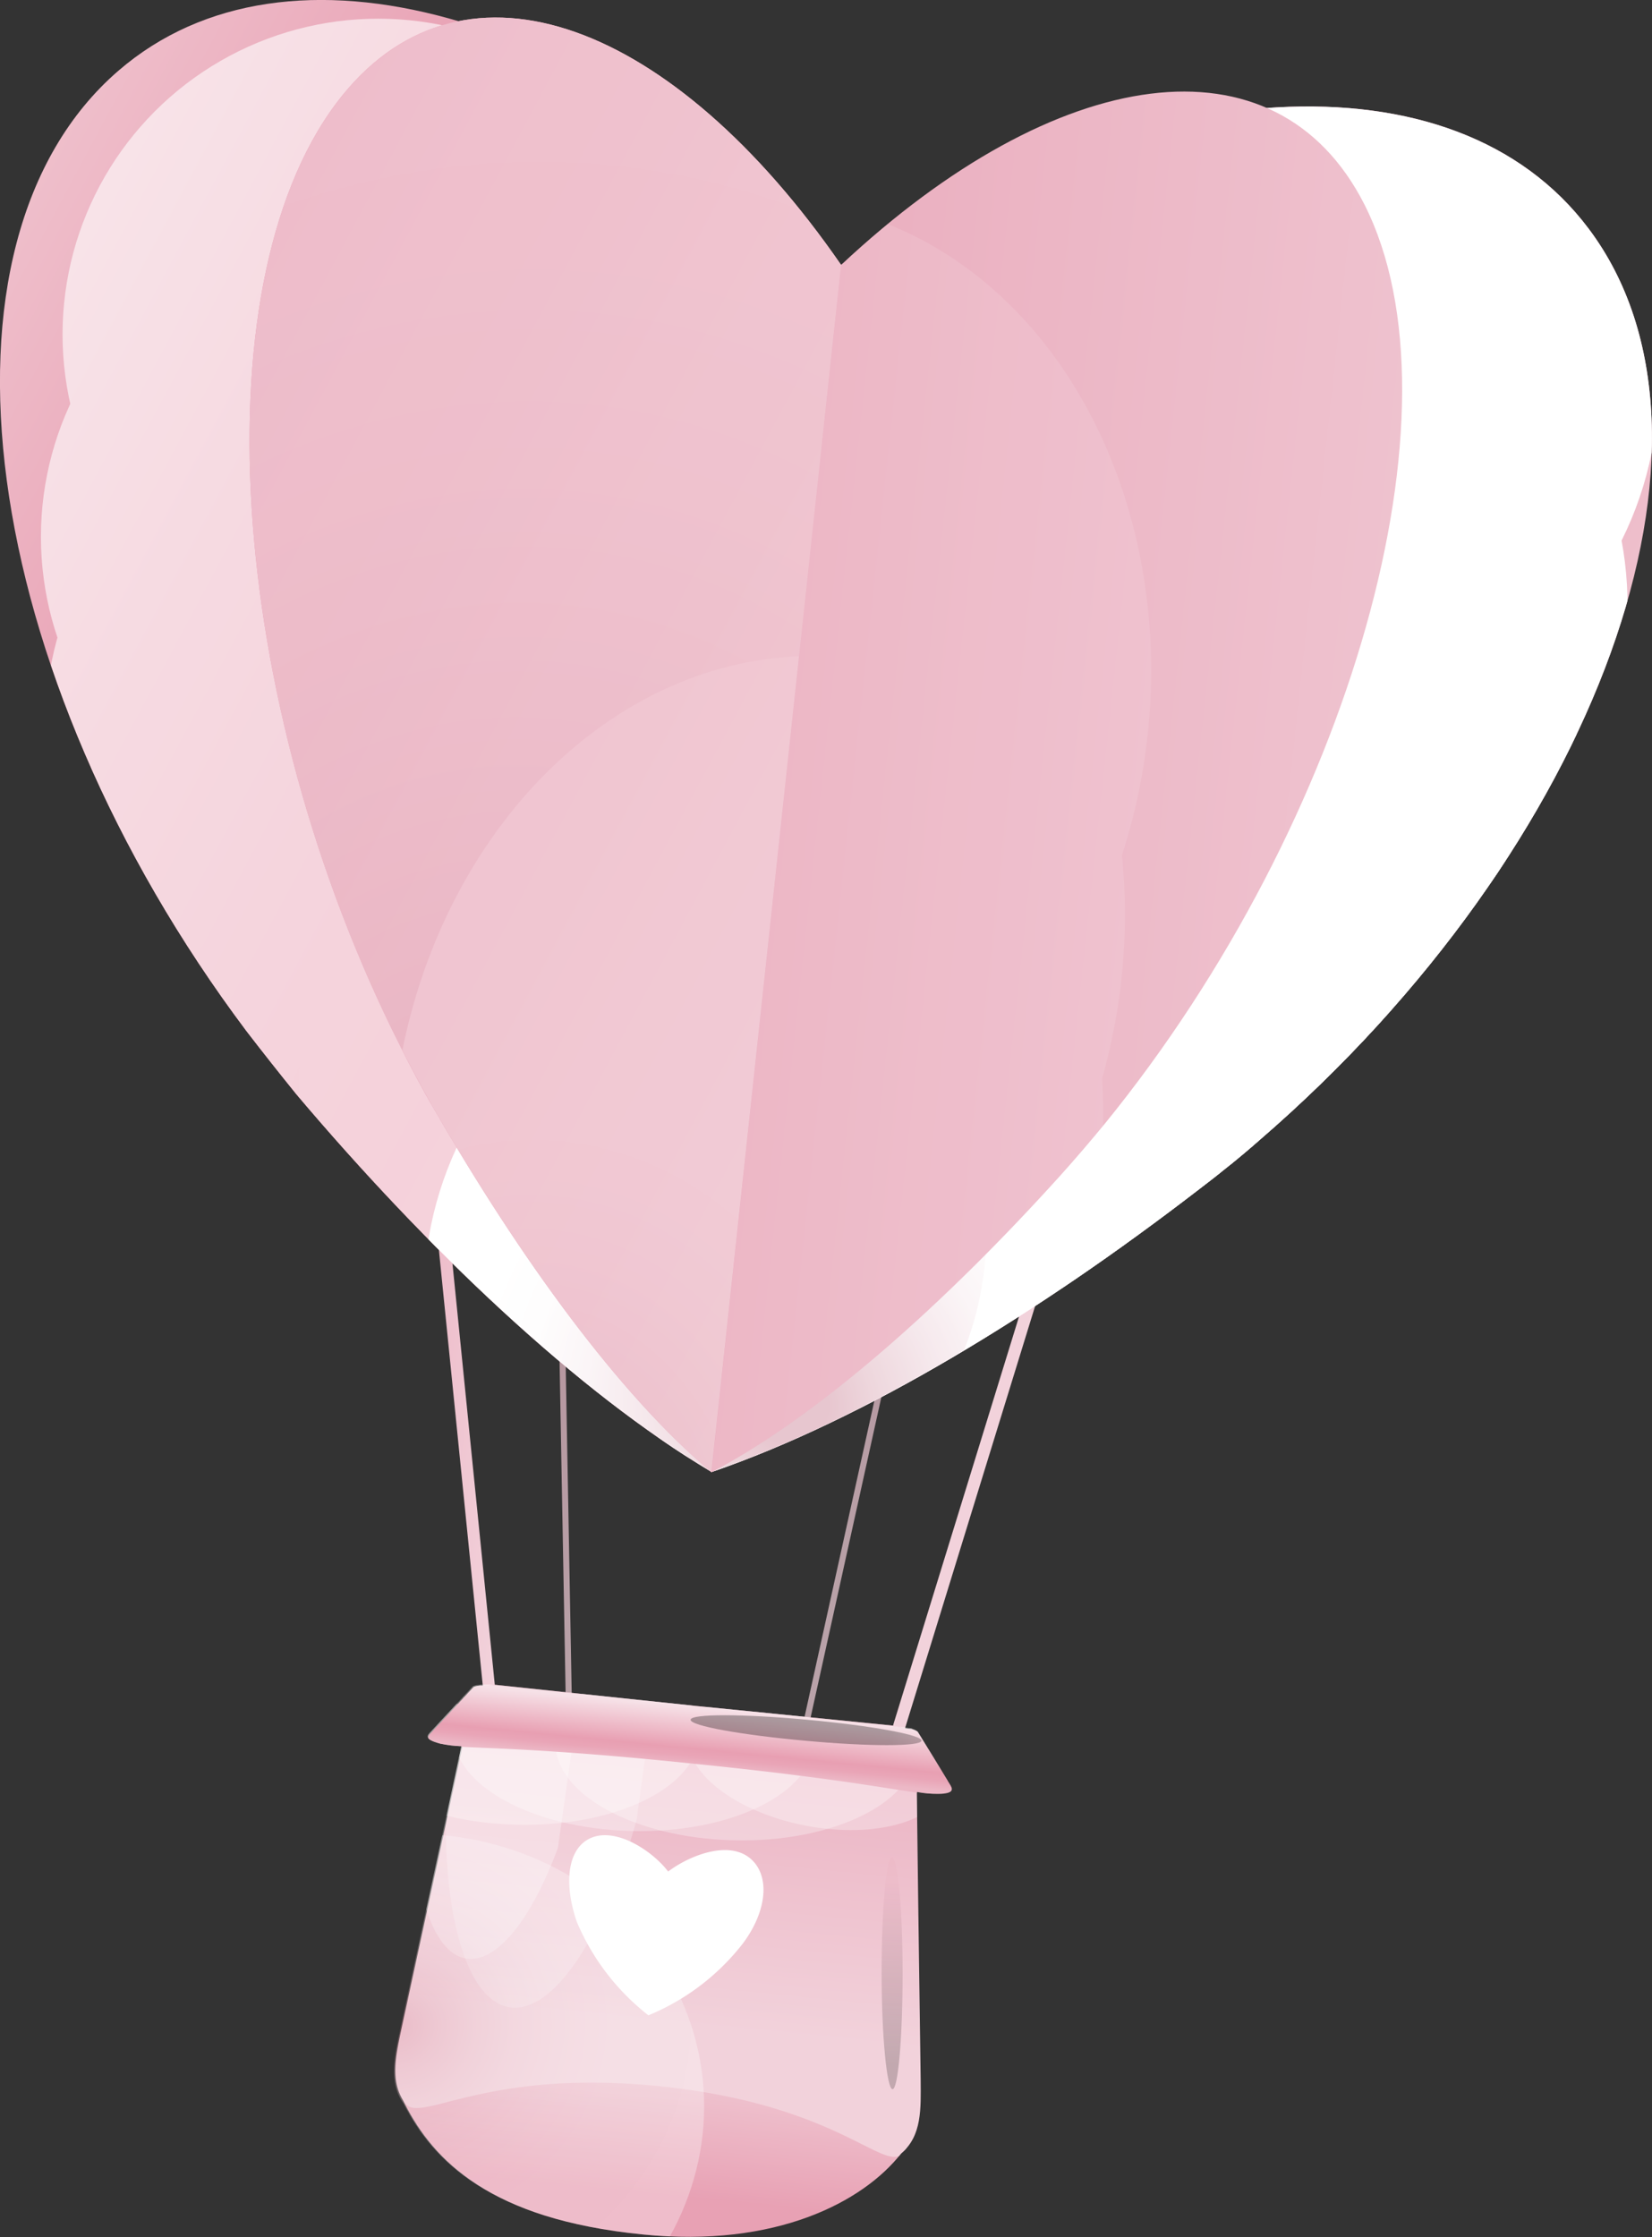 <svg xmlns="http://www.w3.org/2000/svg" xmlns:xlink="http://www.w3.org/1999/xlink" viewBox="0 0 78.7 106.57"><rect x="0" y="0" width="78.7" height="106.57" fill="#333333" stroke="none"/><defs><style>.cls-1{fill:none;}.cls-2{fill:url(#Áåçûìÿííûé_ãðàäèåíò_131);}.cls-3{fill:url(#Áåçûìÿííûé_ãðàäèåíò_135);}.cls-4{isolation:isolate;}.cls-5{fill:url(#Áåçûìÿííûé_ãðàäèåíò_107);}.cls-6{fill:url(#Áåçûìÿííûé_ãðàäèåíò_107-2);}.cls-7{opacity:0.7;}.cls-8{fill:url(#Áåçûìÿííûé_ãðàäèåíò_107-3);}.cls-9{fill:url(#Áåçûìÿííûé_ãðàäèåíò_107-4);}.cls-10{clip-path:url(#clip-path);}.cls-11,.cls-12,.cls-13,.cls-14,.cls-15,.cls-16,.cls-17,.cls-19,.cls-20,.cls-21,.cls-22,.cls-23,.cls-24,.cls-25,.cls-29,.cls-30,.cls-31,.cls-32,.cls-33,.cls-34,.cls-37,.cls-38,.cls-39,.cls-43,.cls-44,.cls-45,.cls-47,.cls-50,.cls-51,.cls-53{mix-blend-mode:multiply;}.cls-11{fill:url(#Áåçûìÿííûé_ãðàäèåíò_109);}.cls-12{fill:url(#Áåçûìÿííûé_ãðàäèåíò_109-2);}.cls-13{fill:url(#Áåçûìÿííûé_ãðàäèåíò_109-3);}.cls-14{fill:url(#Áåçûìÿííûé_ãðàäèåíò_109-4);}.cls-15{fill:url(#Áåçûìÿííûé_ãðàäèåíò_109-5);}.cls-16{fill:url(#Áåçûìÿííûé_ãðàäèåíò_109-6);}.cls-17{fill:url(#Áåçûìÿííûé_ãðàäèåíò_109-7);}.cls-18{opacity:0.6;}.cls-19{fill:url(#Áåçûìÿííûé_ãðàäèåíò_109-8);}.cls-20{fill:url(#Áåçûìÿííûé_ãðàäèåíò_109-9);}.cls-21{fill:url(#Áåçûìÿííûé_ãðàäèåíò_109-10);}.cls-22{fill:url(#Áåçûìÿííûé_ãðàäèåíò_109-11);}.cls-23{fill:url(#Áåçûìÿííûé_ãðàäèåíò_109-12);}.cls-24{fill:url(#Áåçûìÿííûé_ãðàäèåíò_109-13);}.cls-25{fill:url(#Áåçûìÿííûé_ãðàäèåíò_109-14);}.cls-26{fill:url(#Áåçûìÿííûé_ãðàäèåíò_107-5);}.cls-27{clip-path:url(#clip-path-2);}.cls-28,.cls-54{opacity:0.2;}.cls-29{fill:url(#Áåçûìÿííûé_ãðàäèåíò_109-15);}.cls-30{fill:url(#Áåçûìÿííûé_ãðàäèåíò_109-16);}.cls-31{fill:url(#Áåçûìÿííûé_ãðàäèåíò_109-17);}.cls-32{fill:url(#Áåçûìÿííûé_ãðàäèåíò_109-18);}.cls-33{fill:url(#Áåçûìÿííûé_ãðàäèåíò_109-19);}.cls-34{fill:url(#Áåçûìÿííûé_ãðàäèåíò_109-20);}.cls-35{opacity:0.5;}.cls-36{clip-path:url(#clip-path-3);}.cls-37{fill:url(#Áåçûìÿííûé_ãðàäèåíò_109-21);}.cls-38{fill:url(#Áåçûìÿííûé_ãðàäèåíò_109-22);}.cls-39{fill:url(#Áåçûìÿííûé_ãðàäèåíò_109-23);}.cls-40{clip-path:url(#clip-path-4);}.cls-41{fill:url(#Áåçûìÿííûé_ãðàäèåíò_17);}.cls-42{fill:url(#Áåçûìÿííûé_ãðàäèåíò_18);}.cls-43,.cls-44,.cls-45,.cls-47,.cls-50,.cls-51,.cls-53,.cls-55{opacity:0.3;}.cls-43{fill:url(#Áåçûìÿííûé_ãðàäèåíò_113);}.cls-44{fill:url(#Áåçûìÿííûé_ãðàäèåíò_113-2);}.cls-45{fill:url(#Áåçûìÿííûé_ãðàäèåíò_113-3);}.cls-46{clip-path:url(#clip-path-5);}.cls-47{fill:url(#Áåçûìÿííûé_ãðàäèåíò_39);}.cls-48{opacity:0.8;}.cls-49{clip-path:url(#clip-path-6);}.cls-50{fill:url(#Áåçûìÿííûé_ãðàäèåíò_39-2);}.cls-51{fill:url(#Áåçûìÿííûé_ãðàäèåíò_113-4);}.cls-52{fill:url(#Áåçûìÿííûé_ãðàäèåíò_44);}.cls-53{fill:url(#Áåçûìÿííûé_ãðàäèåíò_42);}.cls-54,.cls-55{mix-blend-mode:screen;}.cls-54{fill:url(#Áåçûìÿííûé_ãðàäèåíò_46);}.cls-55{fill:url(#Áåçûìÿííûé_ãðàäèåíò_46-2);}.cls-56{fill:#fff;}.cls-57{clip-path:url(#clip-path-7);}</style><linearGradient id="Áåçûìÿííûé_ãðàäèåíò_131" x1="-362.13" y1="-607.65" x2="-272.56" y2="-607.65" gradientTransform="translate(26.95 714.02) rotate(28.14)" gradientUnits="userSpaceOnUse"><stop offset="0" stop-color="#f1cdd7"/><stop offset="0.07" stop-color="#efc0cc"/><stop offset="0.24" stop-color="#e9a4b6"/><stop offset="0.39" stop-color="#e693a9"/><stop offset="0.5" stop-color="#e58da4"/><stop offset="0.61" stop-color="#e693a9"/><stop offset="0.77" stop-color="#eaa6b8"/><stop offset="0.95" stop-color="#efc3cf"/><stop offset="1" stop-color="#f1cdd7"/></linearGradient><linearGradient id="Áåçûìÿííûé_ãðàäèåíò_135" x1="-344.26" y1="-599.85" x2="-297.57" y2="-599.85" gradientTransform="translate(26.95 714.02) rotate(28.14)" gradientUnits="userSpaceOnUse"><stop offset="0" stop-color="#eaadbe"/><stop offset="1" stop-color="#eec0cc"/></linearGradient><linearGradient id="Áåçûìÿííûé_ãðàäèåíò_107" x1="-1408.63" y1="-419.62" x2="-1400.13" y2="-419.62" gradientTransform="matrix(-1, -0.1, -0.1, 1, -1390.39, 340.95)" gradientUnits="userSpaceOnUse"><stop offset="0" stop-color="#eaadbe"/><stop offset="1" stop-color="#f2d2db"/></linearGradient><linearGradient id="Áåçûìÿííûé_ãðàäèåíò_107-2" x1="-584.85" y1="-419.42" x2="-576.35" y2="-419.42" gradientTransform="translate(557.28 535.44) rotate(5.71)" xlink:href="#Áåçûìÿííûé_ãðàäèåíò_107"/><linearGradient id="Áåçûìÿííûé_ãðàäèåíò_107-3" x1="-603.05" y1="-453.84" x2="-594.84" y2="-453.84" gradientTransform="translate(534.13 615.2) rotate(10.38)" xlink:href="#Áåçûìÿííûé_ãðàäèåíò_107"/><linearGradient id="Áåçûìÿííûé_ãðàäèåíò_107-4" x1="-1423.69" y1="-387.38" x2="-1415.48" y2="-387.38" gradientTransform="matrix(-1, -0.02, -0.02, 1, -1383.66, 424.1)" xlink:href="#Áåçûìÿííûé_ãðàäèåíò_107"/><clipPath id="clip-path"><path id="SVGID" class="cls-2" d="M75.68,10.89c-6.41-8.53-21.32-7.45-35.61,1.73C28.06.62,13.72-3.61,5.64,3.37-3.83,11.55-1.1,32,11.74,49.12c.77,1,1.56,2,2.37,3,6.22,7.36,13.39,14.19,19.79,18,7.28-2.5,15.53-7.55,23.17-13.43,1-.76,2-1.56,2.94-2.39C76.18,40.33,83.2,20.89,75.68,10.89Z"/></clipPath><radialGradient id="Áåçûìÿííûé_ãðàäèåíò_109" cx="-8285.61" cy="-7723.96" r="12.22" gradientTransform="translate(10240.12 11775.09) rotate(6.13) scale(1.37)" gradientUnits="userSpaceOnUse"><stop offset="0.12" stop-color="#d7a0af"/><stop offset="0.26" stop-color="#e2bbc5"/><stop offset="0.46" stop-color="#efd8df"/><stop offset="0.65" stop-color="#f8eef1"/><stop offset="0.83" stop-color="#fdfbfb"/><stop offset="1" stop-color="#fff"/></radialGradient><radialGradient id="Áåçûìÿííûé_ãðàäèåíò_109-2" cx="-8285.61" cy="-7716.08" r="12.22" gradientTransform="translate(2670.28 15351.4) rotate(37.37) scale(1.37)" xlink:href="#Áåçûìÿííûé_ãðàäèåíò_109"/><radialGradient id="Áåçûìÿííûé_ãðàäèåíò_109-3" cx="-8286.57" cy="-7708.92" r="12.22" xlink:href="#Áåçûìÿííûé_ãðàäèåíò_109"/><radialGradient id="Áåçûìÿííûé_ãðàäèåíò_109-4" cx="-8288.36" cy="-7703.86" r="12.22" gradientTransform="translate(-1037.08 15541.11) rotate(51.13) scale(1.37)" xlink:href="#Áåçûìÿííûé_ãðàäèåíò_109"/><radialGradient id="Áåçûìÿííûé_ãðàäèåíò_109-5" cx="-8291.58" cy="-7697.81" r="12.22" gradientTransform="translate(-1033.12 15547.12) rotate(51.13) scale(1.37)" xlink:href="#Áåçûìÿííûé_ãðàäèåíò_109"/><radialGradient id="Áåçûìÿííûé_ãðàäèåíò_109-6" cx="-8297.84" cy="-7695.73" r="12.22" xlink:href="#Áåçûìÿííûé_ãðàäèåíò_109"/><radialGradient id="Áåçûìÿííûé_ãðàäèåíò_109-7" cx="-8300.58" cy="-7690.53" r="12.22" gradientTransform="translate(-3971.83 15069.68) rotate(62.14) scale(1.37)" xlink:href="#Áåçûìÿííûé_ãðàäèåíò_109"/><radialGradient id="Áåçûìÿííûé_ãðàäèåíò_109-8" cx="6091.04" cy="-7722.7" r="10.95" gradientTransform="matrix(-1.36, -0.15, -0.15, 1.36, 7200.59, 11449.49)" xlink:href="#Áåçûìÿííûé_ãðàäèåíò_109"/><radialGradient id="Áåçûìÿííûé_ãðàäèåíò_109-9" cx="6091.04" cy="-7715.64" r="10.95" gradientTransform="matrix(-1.36, -0.15, -0.15, 1.36, 7200.59, 11449.49)" xlink:href="#Áåçûìÿííûé_ãðàäèåíò_109"/><radialGradient id="Áåçûìÿííûé_ãðàäèåíò_109-10" cx="6090.18" cy="-7709.22" r="10.95" gradientTransform="matrix(-1.36, -0.15, -0.15, 1.36, 7200.59, 11449.49)" xlink:href="#Áåçûìÿííûé_ãðàäèåíò_109"/><radialGradient id="Áåçûìÿííûé_ãðàäèåíò_109-11" cx="6088.57" cy="-7704.69" r="10.95" gradientTransform="matrix(-1.36, -0.15, -0.15, 1.36, 7200.59, 11449.49)" xlink:href="#Áåçûìÿííûé_ãðàäèåíò_109"/><radialGradient id="Áåçûìÿííûé_ãðàäèåíò_109-12" cx="6085.69" cy="-7699.27" r="10.95" gradientTransform="matrix(-0.97, -0.97, -0.97, 0.97, -1544.05, 13430.02)" xlink:href="#Áåçûìÿííûé_ãðàäèåíò_109"/><radialGradient id="Áåçûìÿííûé_ãðàäèåíò_109-13" cx="6080.08" cy="-7697.4" r="10.95" gradientTransform="matrix(-1.36, -0.15, -0.15, 1.36, 7200.59, 11449.49)" xlink:href="#Áåçûìÿííûé_ãðàäèåíò_109"/><radialGradient id="Áåçûìÿííûé_ãðàäèåíò_109-14" cx="6077.62" cy="-7692.74" r="10.95" gradientTransform="matrix(-0.97, -0.97, -0.97, 0.97, -1535.49, 13425.94)" xlink:href="#Áåçûìÿííûé_ãðàäèåíò_109"/><linearGradient id="Áåçûìÿííûé_ãðàäèåíò_107-5" x1="-8322.05" y1="-7708.92" x2="-8282.15" y2="-7708.92" gradientTransform="translate(10240.12 11775.09) rotate(6.13) scale(1.37)" xlink:href="#Áåçûìÿííûé_ãðàäèåíò_107"/><clipPath id="clip-path-2"><path id="SVGID-2" data-name="SVGID" class="cls-3" d="M33.89,70.13c-4.46-3.76-9.12-10.2-13.23-17.33-.53-.93-1.05-1.89-1.55-2.88C10.7,33.3,9.45,13,16.33,4.52c5.86-7.22,15.75-3.47,23.74,8.1Z"/></clipPath><radialGradient id="Áåçûìÿííûé_ãðàäèåíò_109-15" cx="4437.19" cy="-4845.38" r="10.78" gradientTransform="matrix(0, -1.78, -2.17, 0, -10497.45, 7932.3)" xlink:href="#Áåçûìÿííûé_ãðàäèåíò_109"/><radialGradient id="Áåçûìÿííûé_ãðàäèåíò_109-16" cx="4437.19" cy="-4850.76" r="10.78" gradientTransform="matrix(0, -1.78, -2.17, 0, -10507.9, 7920.67)" xlink:href="#Áåçûìÿííûé_ãðàäèåíò_109"/><radialGradient id="Áåçûìÿííûé_ãðàäèåíò_109-17" cx="4438.35" cy="-4669.48" r="8.55" gradientTransform="matrix(0, -1.78, -2.26, 0, -10531.7, 7901.97)" xlink:href="#Áåçûìÿííûé_ãðàäèåíò_109"/><radialGradient id="Áåçûìÿííûé_ãðàäèåíò_109-18" cx="4440.78" cy="-4671.51" r="10.13" gradientTransform="matrix(0, -1.78, -2.26, 0, -10540.09, 7901.27)" xlink:href="#Áåçûìÿííûé_ãðàäèåíò_109"/><radialGradient id="Áåçûìÿííûé_ãðàäèåíò_109-19" cx="4438.35" cy="-4654.52" r="27.9" gradientTransform="matrix(0, -1.78, -2.26, 0, -10501.44, 7935.65)" xlink:href="#Áåçûìÿííûé_ãðàäèåíò_109"/><radialGradient id="Áåçûìÿííûé_ãðàäèåíò_109-20" cx="4437.19" cy="-4840.95" r="10.78" gradientTransform="matrix(0, -1.78, -2.17, 0, -10488.83, 7941.89)" xlink:href="#Áåçûìÿííûé_ãðàäèåíò_109"/><clipPath id="clip-path-3"><path id="SVGID-3" data-name="SVGID" class="cls-1" d="M33.9,70.13C39.06,67.4,45,62.1,50.51,56c.71-.79,1.42-1.62,2.13-2.48C64.39,39.07,69.92,19.47,65,9.74,60.79,1.45,50.34,3,40.07,12.62Z"/></clipPath><radialGradient id="Áåçûìÿííûé_ãðàäèåíò_109-21" cx="-6666.82" cy="-4845.05" r="10.78" gradientTransform="matrix(0, 1.78, -2.17, 0, -10501.09, 11894.99)" xlink:href="#Áåçûìÿííûé_ãðàäèåíò_109"/><radialGradient id="Áåçûìÿííûé_ãðàäèåíò_109-22" cx="-6666.82" cy="-4850.43" r="10.78" gradientTransform="matrix(0, 1.78, -2.17, 0, -10511.53, 11883.37)" xlink:href="#Áåçûìÿííûé_ãðàäèåíò_109"/><radialGradient id="Áåçûìÿííûé_ãðàäèåíò_109-23" cx="-6666.82" cy="-4840.61" r="10.78" gradientTransform="matrix(0, 1.78, -2.17, 0, -10492.46, 11904.59)" xlink:href="#Áåçûìÿííûé_ãðàäèåíò_109"/><clipPath id="clip-path-4"><path id="SVGID-4" data-name="SVGID" class="cls-1" d="M43.86,99.05l-.11-7.89-.07-5.8a5.18,5.18,0,0,0,1,.09c.86,0,.69-.27.55-.49l-.76-1.25-.77-1.25a.8.8,0,0,0-.34-.14c-.19,0-.44-.08-.72-.11l-9.51-.95-9.51-1a4.74,4.74,0,0,0-.72,0,.78.78,0,0,0-.37.06l-1,1.08-1,1.08c-.17.18-.38.36.45.58a5.43,5.43,0,0,0,1,.12l-1.22,5.67-1.67,7.71c-.29,1.36-.6,2.63.14,3.65,1.37,2.67,4.05,5.5,11.4,6.23,6.32.64,10.48-1.54,12.3-3.86C43.93,101.74,43.87,100.44,43.86,99.05Z"/></clipPath><linearGradient id="Áåçûìÿííûé_ãðàäèåíò_17" x1="-1390.71" y1="-374.81" x2="-1390.71" y2="-382.66" gradientTransform="matrix(-1, -0.1, -0.1, 1, -1390.39, 340.95)" gradientUnits="userSpaceOnUse"><stop offset="0" stop-color="#e8a1b4"/><stop offset="1" stop-color="#f2d2db"/></linearGradient><linearGradient id="Áåçûìÿííûé_ãðàäèåíò_18" x1="-1390.69" y1="-382.88" x2="-1390.69" y2="-398.96" gradientTransform="matrix(-1, -0.1, -0.1, 1, -1390.39, 340.95)" gradientUnits="userSpaceOnUse"><stop offset="0" stop-color="#f2d2db"/><stop offset="1" stop-color="#eaadbe"/></linearGradient><radialGradient id="Áåçûìÿííûé_ãðàäèåíò_113" cx="-10488.66" cy="-6202.34" r="6.27" gradientTransform="matrix(0.19, -1.32, -0.69, -0.37, -2205.7, -16089.75)" gradientUnits="userSpaceOnUse"><stop offset="0" stop-color="#c693a1"/><stop offset="0.01" stop-color="#c795a3"/><stop offset="0.12" stop-color="#d8b6bf"/><stop offset="0.25" stop-color="#e6d0d6"/><stop offset="0.38" stop-color="#f1e5e8"/><stop offset="0.53" stop-color="#f9f4f5"/><stop offset="0.71" stop-color="#fefcfd"/><stop offset="1" stop-color="#fff"/></radialGradient><radialGradient id="Áåçûìÿííûé_ãðàäèåíò_113-2" cx="-10492.57" cy="-6203.22" r="6.27" gradientTransform="matrix(0.19, -1.32, -0.69, -0.37, -2200.06, -16094.95)" xlink:href="#Áåçûìÿííûé_ãðàäèåíò_113"/><radialGradient id="Áåçûìÿííûé_ãðàäèåíò_113-3" cx="-10496.11" cy="-6203.74" r="6.27" gradientTransform="matrix(0.19, -1.32, -0.69, -0.37, -2194.87, -16099.37)" xlink:href="#Áåçûìÿííûé_ãðàäèåíò_113"/><clipPath id="clip-path-5"><rect id="SVGID-5" data-name="SVGID" class="cls-1" x="19.33" y="81.33" width="7.53" height="14.77" transform="matrix(0.99, 0.14, -0.14, 0.99, 12.23, -2.31)"/></clipPath><radialGradient id="Áåçûìÿííûé_ãðàäèåíò_39" cx="-10771.26" cy="-8369.13" r="10.96" gradientTransform="matrix(0.97, -0.18, -0.53, -0.33, 6020.58, -4553.95)" gradientUnits="userSpaceOnUse"><stop offset="0" stop-color="#d46884"/><stop offset="0.01" stop-color="#d66e89"/><stop offset="0.11" stop-color="#e194a8"/><stop offset="0.21" stop-color="#eab5c3"/><stop offset="0.33" stop-color="#f2d0d9"/><stop offset="0.45" stop-color="#f8e5ea"/><stop offset="0.58" stop-color="#fcf4f6"/><stop offset="0.74" stop-color="#fefcfd"/><stop offset="1" stop-color="#fff"/></radialGradient><clipPath id="clip-path-6"><rect id="SVGID-6" data-name="SVGID" class="cls-1" x="20.84" y="81.37" width="8.97" height="17.59" transform="translate(12.44 -2.6) rotate(7.78)"/></clipPath><radialGradient id="Áåçûìÿííûé_ãðàäèåíò_39-2" cx="-10774.1" cy="-8374.96" r="13.06" gradientTransform="matrix(0.97, -0.18, -0.53, -0.33, 6022.67, -4556.3)" xlink:href="#Áåçûìÿííûé_ãðàäèåíò_39"/><radialGradient id="Áåçûìÿííûé_ãðàäèåíò_113-4" cx="-10409.18" cy="-6379.43" r="4.57" gradientTransform="matrix(0.19, -1.32, -0.69, -0.37, -2328.62, -16048.95)" xlink:href="#Áåçûìÿííûé_ãðàäèåíò_113"/><linearGradient id="Áåçûìÿííûé_ãðàäèåíò_44" x1="-292.94" y1="-560.8" x2="-291.87" y2="-558.22" gradientTransform="translate(26.95 714.02) rotate(28.14)" gradientUnits="userSpaceOnUse"><stop offset="0" stop-color="#f6e1e7"/><stop offset="0.7" stop-color="#e89fb2"/><stop offset="0.83" stop-color="#e9a5b7"/><stop offset="1" stop-color="#ecb8c6"/><stop offset="1" stop-color="#ecb8c6"/></linearGradient><radialGradient id="Áåçûìÿííûé_ãðàäèåíò_42" cx="-1333.59" cy="-776.36" r="14.08" gradientTransform="matrix(0, 0.94, -1, 0, -756.92, 1350.05)" gradientUnits="userSpaceOnUse"><stop offset="0" stop-color="#d7879c"/><stop offset="0.04" stop-color="#dc95a7"/><stop offset="0.15" stop-color="#e6b5c2"/><stop offset="0.27" stop-color="#efd0d8"/><stop offset="0.4" stop-color="#f6e5ea"/><stop offset="0.55" stop-color="#fbf4f6"/><stop offset="0.72" stop-color="#fefcfd"/><stop offset="1" stop-color="#fff"/></radialGradient><linearGradient id="Áåçûìÿííûé_ãðàäèåíò_46" x1="387.62" y1="-202.16" x2="387.62" y2="-210.85" gradientTransform="matrix(0.64, 0, 0, 1, -204.64, 300.5)" gradientUnits="userSpaceOnUse"><stop offset="0"/><stop offset="1" stop-color="#eaadbe"/></linearGradient><linearGradient id="Áåçûìÿííûé_ãðàäèåíò_46-2" x1="-1500.24" y1="-838.83" x2="-1500.24" y2="-847.52" gradientTransform="matrix(-0.06, 0.64, -1, -0.09, -886.03, 962.36)" xlink:href="#Áåçûìÿííûé_ãðàäèåíò_46"/><clipPath id="clip-path-7"><rect class="cls-1" x="-1320.76" y="775.49" width="1898.1" height="867.58"/></clipPath></defs><g class="cls-4"><g id="OBJECTS"><path class="cls-5" d="M42.81,82.52a.29.29,0,0,0,.31-.21L54.9,44.08a.3.3,0,0,0-.19-.37.31.31,0,0,0-.37.2L42.56,82.14a.29.29,0,0,0,.2.36Z"/><path class="cls-6" d="M23.25,80.56h.06a.3.3,0,0,0,.26-.32l-4-39.81a.29.29,0,0,0-.58.06L23,80.3A.28.28,0,0,0,23.25,80.56Z"/><g class="cls-7"><path class="cls-8" d="M27.09,81.06h0a.15.15,0,0,0,.15-.15l-.73-40a.15.15,0,1,0-.29,0l.73,40A.14.14,0,0,0,27.09,81.06Z"/></g><g class="cls-7"><path class="cls-9" d="M38.41,82.19a.14.14,0,0,0,.15-.12L47.19,43a.15.15,0,0,0-.11-.18.14.14,0,0,0-.17.11L38.28,82a.13.13,0,0,0,.11.17Z"/></g><path id="SVGID-7" data-name="SVGID" class="cls-2" d="M75.68,10.89c-6.41-8.53-21.32-7.45-35.61,1.73C28.06.62,13.72-3.61,5.64,3.37-3.83,11.55-1.1,32,11.74,49.12c.77,1,1.56,2,2.37,3,6.22,7.36,13.39,14.19,19.79,18,7.28-2.5,15.53-7.55,23.17-13.43,1-.76,2-1.56,2.94-2.39C76.18,40.33,83.2,20.89,75.68,10.89Z"/><g class="cls-10"><circle class="cls-11" cx="62.23" cy="18.27" r="16.78"/><circle class="cls-12" cx="61.08" cy="29.03" r="16.78" transform="matrix(0.85, -0.52, 0.52, 0.85, -6.2, 35.9)"/><circle class="cls-13" cx="58.73" cy="38.67" r="16.78"/><circle class="cls-14" cx="55.54" cy="45.31" r="16.78" transform="translate(-15.78 52.54) rotate(-45)"/><circle class="cls-15" cx="50.25" cy="53.1" r="16.78" transform="translate(-22.83 51.09) rotate(-45)"/><circle class="cls-16" cx="41.41" cy="55.03" r="16.78"/><circle class="cls-17" cx="36.9" cy="61.72" r="16.78" transform="matrix(0.56, -0.83, 0.83, 0.56, -34.9, 57.81)"/><g class="cls-18"><circle class="cls-19" cx="18.02" cy="15.93" r="15.04"/><circle class="cls-20" cx="16.99" cy="25.57" r="15.04"/><circle class="cls-21" cx="17.21" cy="34.46" r="15.04"/><circle class="cls-22" cx="18.74" cy="40.88" r="15.04"/><circle class="cls-23" cx="21.89" cy="48.7" r="15.04" transform="translate(-25.71 24.52) rotate(-38.87)"/><circle class="cls-24" cx="29.26" cy="52.07" r="15.04"/><circle class="cls-25" cx="31.94" cy="58.79" r="15.04" transform="translate(-29.82 33.06) rotate(-38.87)"/></g></g><path class="cls-26" d="M65,9.74C60.79,1.45,50.34,3,40.07,12.62c-8-11.57-17.88-15.32-23.74-8.1C9.45,13,10.7,33.3,19.11,49.92c.5,1,1,1.95,1.55,2.88,4.11,7.13,8.89,13.71,13.24,17.33C39.06,67.4,45,62.1,50.51,56c.71-.79,1.42-1.62,2.13-2.48C64.39,39.07,69.92,19.47,65,9.74Z"/><path id="SVGID-8" data-name="SVGID" class="cls-3" d="M33.89,70.13c-4.46-3.76-9.12-10.2-13.23-17.33-.53-.93-1.05-1.89-1.55-2.88C10.7,33.3,9.45,13,16.33,4.52c5.86-7.22,15.75-3.47,23.74,8.1Z"/><g class="cls-27"><g class="cls-28"><ellipse class="cls-29" cx="38.85" cy="45.05" rx="23.43" ry="19.15" transform="translate(-10.09 78.87) rotate(-83.87)"/><ellipse class="cls-30" cx="40.1" cy="33.42" rx="23.43" ry="19.15" transform="translate(2.59 69.72) rotate(-83.87)"/><ellipse class="cls-31" cx="40.04" cy="12.92" rx="19.37" ry="15.2" transform="matrix(0.11, -0.99, 0.99, 0.11, 22.92, 51.35)"/><ellipse class="cls-32" cx="36.24" cy="7.89" rx="22.94" ry="18.01" transform="translate(24.52 43.08) rotate(-83.87)"/><ellipse class="cls-33" cx="36.42" cy="46.59" rx="63.16" ry="49.59" transform="translate(-13.79 77.83) rotate(-83.87)"/><ellipse class="cls-34" cx="37.82" cy="54.64" rx="23.43" ry="19.15" transform="translate(-20.55 86.41) rotate(-83.87)"/></g></g><g class="cls-35"><g class="cls-36"><g class="cls-28"><ellipse class="cls-37" cx="34.38" cy="44.57" rx="23.43" ry="19.15" transform="translate(-13.6 74) rotate(-83.87)"/><ellipse class="cls-38" cx="35.63" cy="32.94" rx="23.43" ry="19.15" transform="translate(-0.92 64.85) rotate(-83.87)"/><ellipse class="cls-39" cx="33.35" cy="54.16" rx="23.43" ry="19.15" transform="translate(-24.06 81.54) rotate(-83.87)"/></g></g></g><g class="cls-40"><path class="cls-41" d="M43,102.6c1.86-2.35-4.39-6.44-11.2-7.13S18,97.79,19.29,100.23c1.37,2.67,4.05,5.5,11.4,6.23C37,107.1,41.17,104.92,43,102.6Z"/><path class="cls-42" d="M31.35,99.37c8.5.85,10.71,4.09,11.64,3.23s.88-2.16.87-3.55l-.11-7.89-.1-7.89a1,1,0,0,0-.29-.71,1.07,1.07,0,0,0-.69-.35l-9.51-.95-9.51-1a1.08,1.08,0,0,0-1.17.85l-1.66,7.71-1.67,7.71c-.29,1.36-.6,2.63.14,3.65S23,98.54,31.35,99.37Z"/><ellipse class="cls-43" cx="24.72" cy="82.45" rx="4.49" ry="8.6" transform="translate(-58.29 105.22) rotate(-88.66)"/><ellipse class="cls-44" cx="30.19" cy="82.73" rx="4.49" ry="8.6" transform="translate(-53.22 110.98) rotate(-88.66)"/><ellipse class="cls-45" cx="35.06" cy="83.18" rx="4.49" ry="8.6" transform="translate(-48.92 116.28) rotate(-88.66)"/><g class="cls-46"><ellipse class="cls-47" cx="24.09" cy="81.4" rx="12.05" ry="4.06" transform="translate(-60.07 92.47) rotate(-81.01)"/></g><g class="cls-48"><g class="cls-49"><ellipse class="cls-50" cx="26.52" cy="81.45" rx="14.35" ry="4.84" transform="translate(-58.08 94.91) rotate(-81.01)"/></g></g><ellipse class="cls-51" cx="38.97" cy="83.75" rx="3.27" ry="6.27" transform="translate(-50.69 105.96) rotate(-78.96)"/><path class="cls-52" d="M32.89,84c8.5.85,11,1.55,11.82,1.49s.69-.27.55-.49l-.76-1.25-.77-1.25a.8.8,0,0,0-.34-.14c-.19,0-.44-.08-.72-.11l-9.51-.95-9.51-1a4.74,4.74,0,0,0-.72,0,.78.78,0,0,0-.37.06l-1,1.08-1,1.08c-.17.18-.38.36.45.58S24.52,83.13,32.89,84Z"/><ellipse class="cls-53" cx="19.48" cy="100.57" rx="14.08" ry="13.19" transform="translate(-13.84 3.7) rotate(-8.02)"/><path class="cls-54" d="M43,94c0,3-.21,5.52-.48,5.52S42,97,42,94s.21-5.52.49-5.52S43,90.93,43,94Z"/><path class="cls-55" d="M38.36,82.92c-3-.27-5.48-.71-5.46-1s2.51-.28,5.55,0,5.48.72,5.45,1S41.39,83.2,38.36,82.92Z"/></g><path class="cls-56" d="M35.91,88.69c-1-1.12-3-.35-4.08.46-.76-1-2.58-2.2-3.8-1.54-1.06.58-1.13,2.27-.55,3.94A11.15,11.15,0,0,0,30.89,96a11,11,0,0,0,4.49-3.41C36.43,91.2,36.71,89.59,35.91,88.69Z"/></g></g></svg>